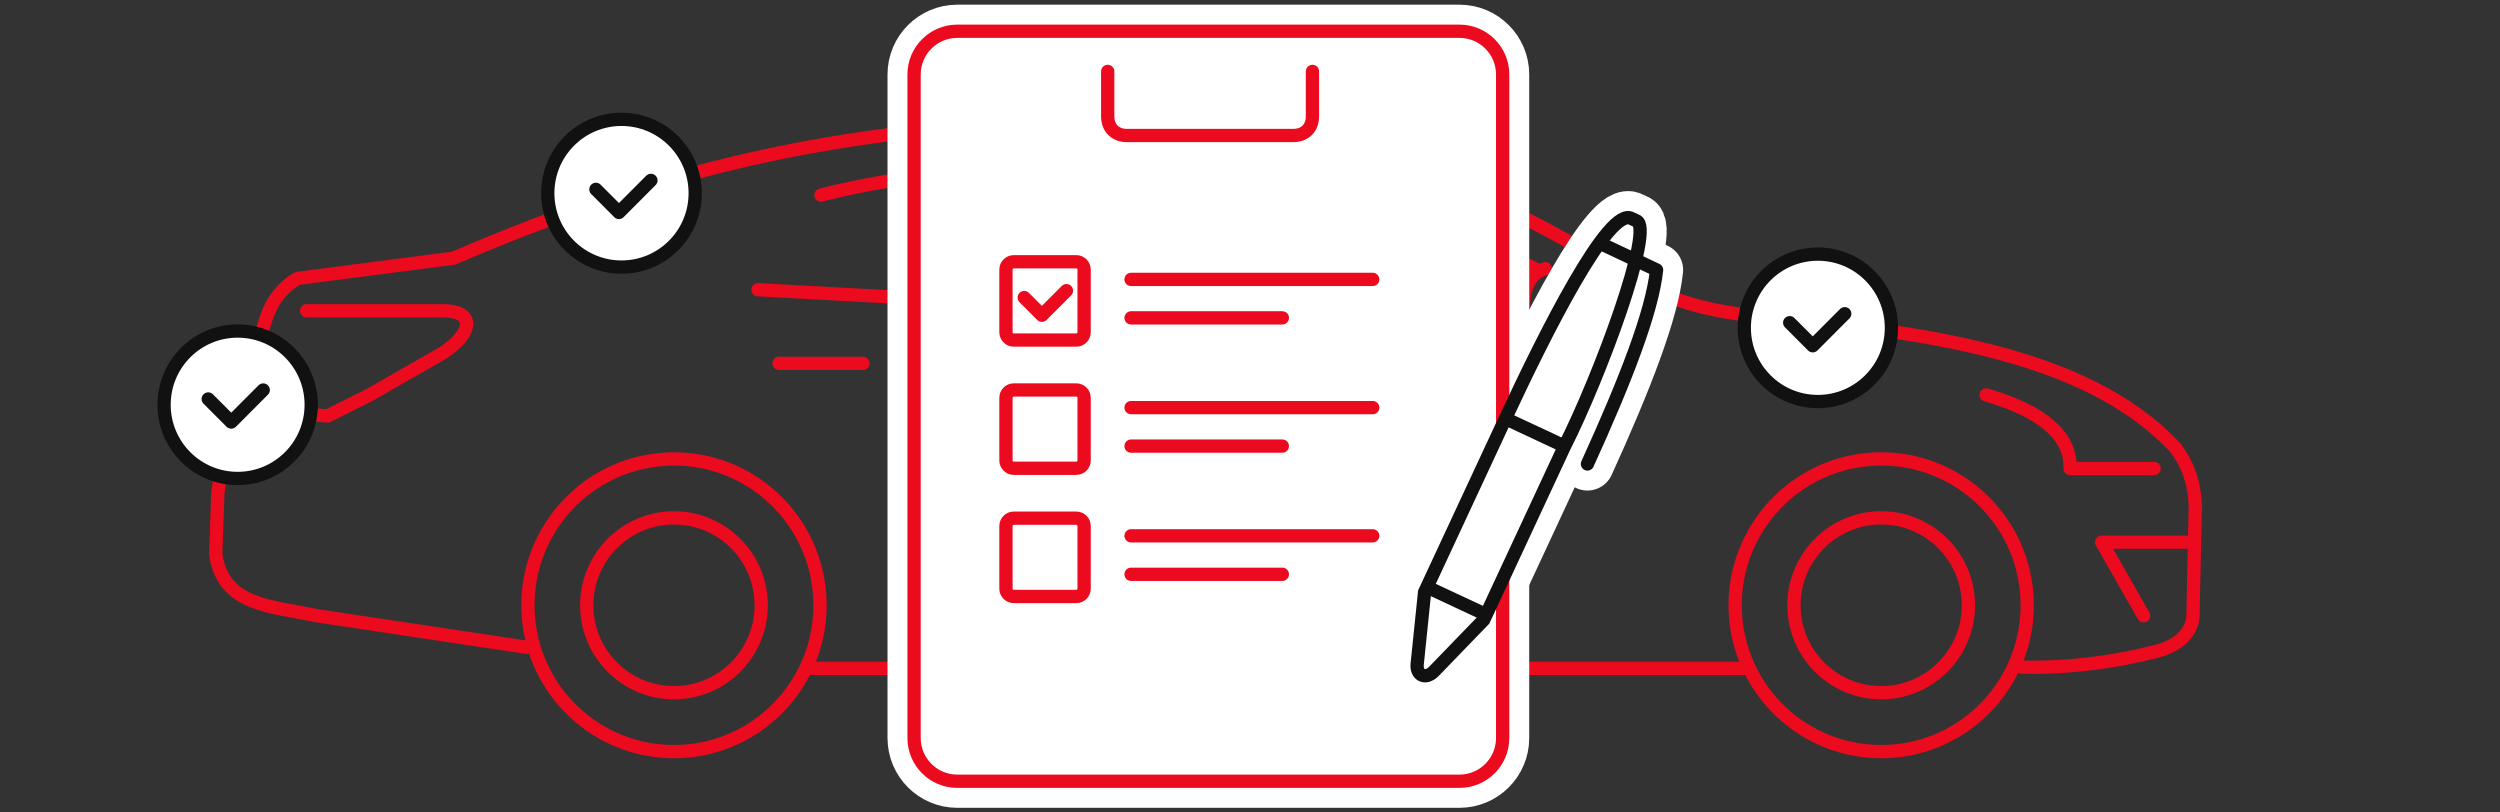<svg width="320" height="104" viewBox="0 0 320 104" fill="none" xmlns="http://www.w3.org/2000/svg">
<rect x="0" y="0" width="320" height="104" fill="#333333" stroke="none"/>
<path d="M38.163 35.627L58.053 33.045C86.27 20.929 110.456 15.543 142.704 15.543C166.89 15.543 186.58 21.807 207.433 34.896C212.493 37.72 215.973 39.225 222.274 40.152C244.823 42.351 266.593 44.655 278.454 57.32C279.852 59.155 280.858 61.446 280.999 64.716L280.697 78.953C280.43 81.538 278.089 82.911 275.807 83.423C270.866 84.674 264.977 85.552 258.74 85.388" stroke="#EB0A1E" stroke-width="1.7" stroke-miterlimit="79.84" stroke-linecap="round" stroke-linejoin="round"/>
<path d="M242.225 96.152C231.931 96.945 222.944 89.226 222.152 78.911C221.361 68.596 229.064 59.592 239.358 58.798C249.651 58.005 258.638 65.724 259.43 76.039C260.222 86.353 252.519 95.359 242.225 96.152Z" stroke="#EB0A1E" stroke-width="1.7" stroke-miterlimit="79.84"/>
<path d="M279.757 69.396H269.009L274.382 78.82" stroke="#EB0A1E" stroke-width="1.7" stroke-miterlimit="79.84" stroke-linecap="round" stroke-linejoin="round"/>
<path d="M275.728 59.973H264.977C265.104 55.856 261.597 52.695 254.229 50.549" stroke="#EB0A1E" stroke-width="1.7" stroke-miterlimit="79.84" stroke-linecap="round" stroke-linejoin="round"/>
<path d="M223.324 85.552H103.737" stroke="#EB0A1E" stroke-width="1.7" stroke-miterlimit="79.84" stroke-linecap="round" stroke-linejoin="round"/>
<path d="M67.459 82.86L40.585 78.82C34.707 77.576 28.556 77.579 27.613 70.94L27.882 63.132C28.599 57.535 30.658 50.931 34.197 40.379C34.967 38.275 36.246 36.779 37.898 35.739" stroke="#EB0A1E" stroke-width="1.7" stroke-miterlimit="79.84" stroke-linecap="round" stroke-linejoin="round"/>
<path d="M39.241 39.777H56.708C60.74 39.777 60.74 42.469 56.708 45.163L47.303 50.549L41.928 53.241L33.15 52.523" stroke="#EB0A1E" stroke-width="1.7" stroke-miterlimit="79.84" stroke-linecap="round" stroke-linejoin="round"/>
<path d="M99.706 46.508H110.456" stroke="#EB0A1E" stroke-width="1.7" stroke-miterlimit="79.84" stroke-linecap="round" stroke-linejoin="round"/>
<path d="M156.141 49.201H166.889" stroke="#EB0A1E" stroke-width="1.7" stroke-miterlimit="79.84" stroke-linecap="round" stroke-linejoin="round"/>
<path d="M197.793 34.391C195.894 34.946 195.028 36.916 195.028 38.885C195.028 42.063 197.013 43.816 199.137 43.816H204.513" stroke="#EB0A1E" stroke-width="1.7" stroke-miterlimit="79.84" stroke-linecap="round" stroke-linejoin="round"/>
<path d="M196.449 34.391C181.213 26.858 165.259 21.838 148.076 20.929" stroke="#EB0A1E" stroke-width="1.7" stroke-miterlimit="79.84" stroke-linecap="round" stroke-linejoin="round"/>
<path d="M196.028 42.451L97.017 37.084" stroke="#EB0A1E" stroke-width="1.7" stroke-miterlimit="79.84" stroke-linecap="round" stroke-linejoin="round"/>
<path d="M142.704 39.777L140.016 20.929C125.27 21.607 115.831 22.275 105.081 24.967" stroke="#EB0A1E" stroke-width="1.7" stroke-miterlimit="79.84" stroke-linecap="round" stroke-linejoin="round"/>
<path d="M241.647 88.631C235.499 89.104 230.131 84.494 229.659 78.333C229.186 72.171 233.787 66.793 239.935 66.319C246.083 65.845 251.451 70.456 251.924 76.617C252.397 82.778 247.796 88.157 241.647 88.631Z" stroke="#EB0A1E" stroke-width="1.7" stroke-miterlimit="79.84"/>
<path d="M87.702 96.152C77.408 96.945 68.422 89.226 67.63 78.911C66.838 68.596 74.541 59.592 84.835 58.798C95.129 58.005 104.116 65.724 104.907 76.039C105.699 86.353 97.996 95.359 87.702 96.152Z" stroke="#EB0A1E" stroke-width="1.7" stroke-miterlimit="79.84"/>
<path d="M87.126 88.631C80.977 89.104 75.609 84.494 75.136 78.333C74.663 72.172 79.264 66.793 85.413 66.319C91.562 65.846 96.93 70.456 97.403 76.617C97.876 82.778 93.275 88.157 87.126 88.631Z" stroke="#EB0A1E" stroke-width="1.7" stroke-miterlimit="79.84"/>
<path fill-rule="evenodd" clip-rule="evenodd" d="M117.001 9.537V94.463C117.001 97.519 119.477 100 122.527 100H186.815C189.864 100 192.341 97.519 192.341 94.463V9.537C192.341 6.481 189.864 4 186.815 4H122.527C119.477 4 117.001 6.481 117.001 9.537Z" fill="white" stroke="white" stroke-width="6.799" stroke-miterlimit="79.84"/>
<path d="M137.765 43.527H129.763C129.211 43.527 128.763 43.079 128.763 42.525V34.507C128.763 33.954 129.211 33.505 129.763 33.505H137.765C138.318 33.505 138.766 33.954 138.766 34.507V42.525C138.766 43.079 138.318 43.527 137.765 43.527Z" fill="white" stroke="white" stroke-width="6.799" stroke-miterlimit="79.84"/>
<path d="M137.765 59.938H129.763C129.211 59.938 128.763 59.489 128.763 58.935V50.917C128.763 50.364 129.211 49.915 129.763 49.915H137.765C138.318 49.915 138.766 50.364 138.766 50.917V58.935C138.766 59.489 138.318 59.938 137.765 59.938Z" fill="white" stroke="white" stroke-width="6.799" stroke-miterlimit="79.84"/>
<path d="M137.765 76.348H129.763C129.211 76.348 128.763 75.9 128.763 75.346V67.328C128.763 66.774 129.211 66.326 129.763 66.326H137.765C138.318 66.326 138.766 66.774 138.766 67.328V75.346C138.766 75.9 138.318 76.348 137.765 76.348Z" fill="white" stroke="white" stroke-width="6.799" stroke-miterlimit="79.84"/>
<path d="M144.775 35.764H175.707" stroke="white" stroke-width="6.799" stroke-miterlimit="79.84" stroke-linecap="round" stroke-linejoin="round"/>
<path d="M144.775 40.687H164.141" stroke="white" stroke-width="6.799" stroke-miterlimit="79.84" stroke-linecap="round" stroke-linejoin="round"/>
<path d="M144.775 52.175H175.707" stroke="white" stroke-width="6.799" stroke-miterlimit="79.84" stroke-linecap="round" stroke-linejoin="round"/>
<path d="M144.775 57.098H164.141" stroke="white" stroke-width="6.799" stroke-miterlimit="79.84" stroke-linecap="round" stroke-linejoin="round"/>
<path d="M144.775 68.585H175.707" stroke="white" stroke-width="6.799" stroke-miterlimit="79.84" stroke-linecap="round" stroke-linejoin="round"/>
<path d="M144.775 73.508H164.141" stroke="white" stroke-width="6.799" stroke-miterlimit="79.84" stroke-linecap="round" stroke-linejoin="round"/>
<path d="M139.33 9.141V14.884C139.33 16.453 140.363 17.346 141.787 17.346H167.991C169.415 17.346 170.448 16.453 170.448 14.884V9.141" stroke="white" stroke-width="6.799" stroke-miterlimit="79.84" stroke-linecap="round" stroke-linejoin="round"/>
<path fill-rule="evenodd" clip-rule="evenodd" d="M192.66 53.644L182.349 75.798L181.395 85.043C181.281 86.332 182.349 87.029 183.466 86.011L189.921 79.335L200.231 57.182C204.723 48.332 211.89 29.048 209.441 28.255L208.854 27.981C205.952 26.273 197.736 42.736 192.66 53.644Z" fill="white" stroke="white" stroke-width="6.799" stroke-miterlimit="79.84"/>
<path d="M189.791 78.475L183.111 75.355" stroke="white" stroke-width="6.799" stroke-miterlimit="79.84" stroke-linecap="round" stroke-linejoin="round"/>
<path d="M193.148 53.788L199.827 56.909" stroke="white" stroke-width="6.799" stroke-miterlimit="79.84" stroke-linecap="round" stroke-linejoin="round"/>
<path d="M204.894 31.181L212.041 34.55C211.499 39.878 208.012 48.816 203.192 59.388" stroke="white" stroke-width="6.799" stroke-miterlimit="79.84" stroke-linecap="round" stroke-linejoin="round"/>
<path d="M242.102 41.962C242.102 47.173 237.886 51.398 232.685 51.398C227.484 51.398 223.268 47.173 223.268 41.962C223.268 36.751 227.484 32.526 232.685 32.526C237.886 32.526 242.102 36.751 242.102 41.962Z" fill="white" stroke="#111111" stroke-width="1.7" stroke-miterlimit="79.84"/>
<path d="M39.835 51.808C39.835 57.019 35.618 61.244 30.417 61.244C25.216 61.244 21 57.019 21 51.808C21 46.597 25.216 42.372 30.417 42.372C35.618 42.372 39.835 46.597 39.835 51.808Z" fill="white" stroke="#111111" stroke-width="1.7" stroke-miterlimit="79.84"/>
<path d="M88.988 24.731C88.988 29.953 84.763 34.187 79.551 34.187C74.339 34.187 70.114 29.953 70.114 24.731C70.114 19.509 74.339 15.275 79.551 15.275C84.763 15.275 88.988 19.509 88.988 24.731Z" fill="white" stroke="#111111" stroke-width="1.7" stroke-miterlimit="79.84"/>
<path d="M229.082 41.305L232.03 44.259L236.125 40.157" stroke="#111111" stroke-width="1.7" stroke-miterlimit="79.84" stroke-linecap="round" stroke-linejoin="round"/>
<path d="M76.276 24.238L79.224 27.192L83.319 23.09" stroke="#111111" stroke-width="1.7" stroke-miterlimit="79.84" stroke-linecap="round" stroke-linejoin="round"/>
<path d="M26.651 51.069L29.599 54.023L33.694 49.921" stroke="#111111" stroke-width="1.7" stroke-miterlimit="79.84" stroke-linecap="round" stroke-linejoin="round"/>
<path fill-rule="evenodd" clip-rule="evenodd" d="M117.001 9.537V94.463C117.001 97.519 119.477 100 122.527 100H186.815C189.864 100 192.341 97.519 192.341 94.463V9.537C192.341 6.481 189.864 4 186.815 4H122.527C119.477 4 117.001 6.481 117.001 9.537Z" fill="white" stroke="#EB0A1E" stroke-width="1.7" stroke-miterlimit="79.84"/>
<path d="M137.765 43.527H129.763C129.211 43.527 128.763 43.079 128.763 42.525V34.507C128.763 33.954 129.211 33.505 129.763 33.505H137.765C138.318 33.505 138.766 33.954 138.766 34.507V42.525C138.766 43.079 138.318 43.527 137.765 43.527Z" fill="white" stroke="#EB0A1E" stroke-width="1.7" stroke-miterlimit="79.84"/>
<path d="M137.765 59.938H129.763C129.211 59.938 128.763 59.489 128.763 58.935V50.917C128.763 50.364 129.211 49.915 129.763 49.915H137.765C138.318 49.915 138.766 50.364 138.766 50.917V58.935C138.766 59.489 138.318 59.938 137.765 59.938Z" fill="white" stroke="#EB0A1E" stroke-width="1.7" stroke-miterlimit="79.84"/>
<path d="M137.765 76.348H129.763C129.211 76.348 128.763 75.9 128.763 75.346V67.328C128.763 66.774 129.211 66.326 129.763 66.326H137.765C138.318 66.326 138.766 66.774 138.766 67.328V75.346C138.766 75.9 138.318 76.348 137.765 76.348Z" fill="white" stroke="#EB0A1E" stroke-width="1.7" stroke-miterlimit="79.84"/>
<path d="M144.775 35.764H175.707" stroke="#EB0A1E" stroke-width="1.7" stroke-miterlimit="79.84" stroke-linecap="round" stroke-linejoin="round"/>
<path d="M144.775 40.687H164.141" stroke="#EB0A1E" stroke-width="1.7" stroke-miterlimit="79.84" stroke-linecap="round" stroke-linejoin="round"/>
<path d="M144.775 52.175H175.707" stroke="#EB0A1E" stroke-width="1.7" stroke-miterlimit="79.84" stroke-linecap="round" stroke-linejoin="round"/>
<path d="M144.775 57.098H164.141" stroke="#EB0A1E" stroke-width="1.7" stroke-miterlimit="79.84" stroke-linecap="round" stroke-linejoin="round"/>
<path d="M144.775 68.585H175.707" stroke="#EB0A1E" stroke-width="1.7" stroke-miterlimit="79.84" stroke-linecap="round" stroke-linejoin="round"/>
<path d="M144.775 73.508H164.141" stroke="#EB0A1E" stroke-width="1.7" stroke-miterlimit="79.84" stroke-linecap="round" stroke-linejoin="round"/>
<path d="M141.787 9.141V14.884C141.787 16.453 142.82 17.346 144.244 17.346H165.535C166.959 17.346 167.992 16.453 167.992 14.884V9.141" stroke="#EB0A1E" stroke-width="1.7" stroke-miterlimit="79.84" stroke-linecap="round" stroke-linejoin="round"/>
<path fill-rule="evenodd" clip-rule="evenodd" d="M192.66 53.644L182.349 75.798L181.395 85.043C181.281 86.332 182.349 87.029 183.466 86.011L189.921 79.335L200.231 57.182C204.723 48.332 211.89 29.048 209.441 28.255L208.854 27.981C205.952 26.273 197.736 42.736 192.66 53.644Z" fill="white" stroke="#111111" stroke-width="1.7" stroke-miterlimit="79.84"/>
<path d="M189.791 78.475L183.111 75.355" stroke="#111111" stroke-width="1.7" stroke-miterlimit="79.84" stroke-linecap="round" stroke-linejoin="round"/>
<path d="M193.148 53.788L199.827 56.909" stroke="#111111" stroke-width="1.7" stroke-miterlimit="79.84" stroke-linecap="round" stroke-linejoin="round"/>
<path d="M204.894 31.181L212.041 34.55C211.499 39.878 208.012 48.816 203.192 59.388" stroke="#111111" stroke-width="1.7" stroke-miterlimit="79.84" stroke-linecap="round" stroke-linejoin="round"/>
<path d="M131.101 38.086L133.363 40.352L136.505 37.204" stroke="#EB0A1E" stroke-width="1.7" stroke-miterlimit="79.84" stroke-linecap="round" stroke-linejoin="round"/>
</svg>
